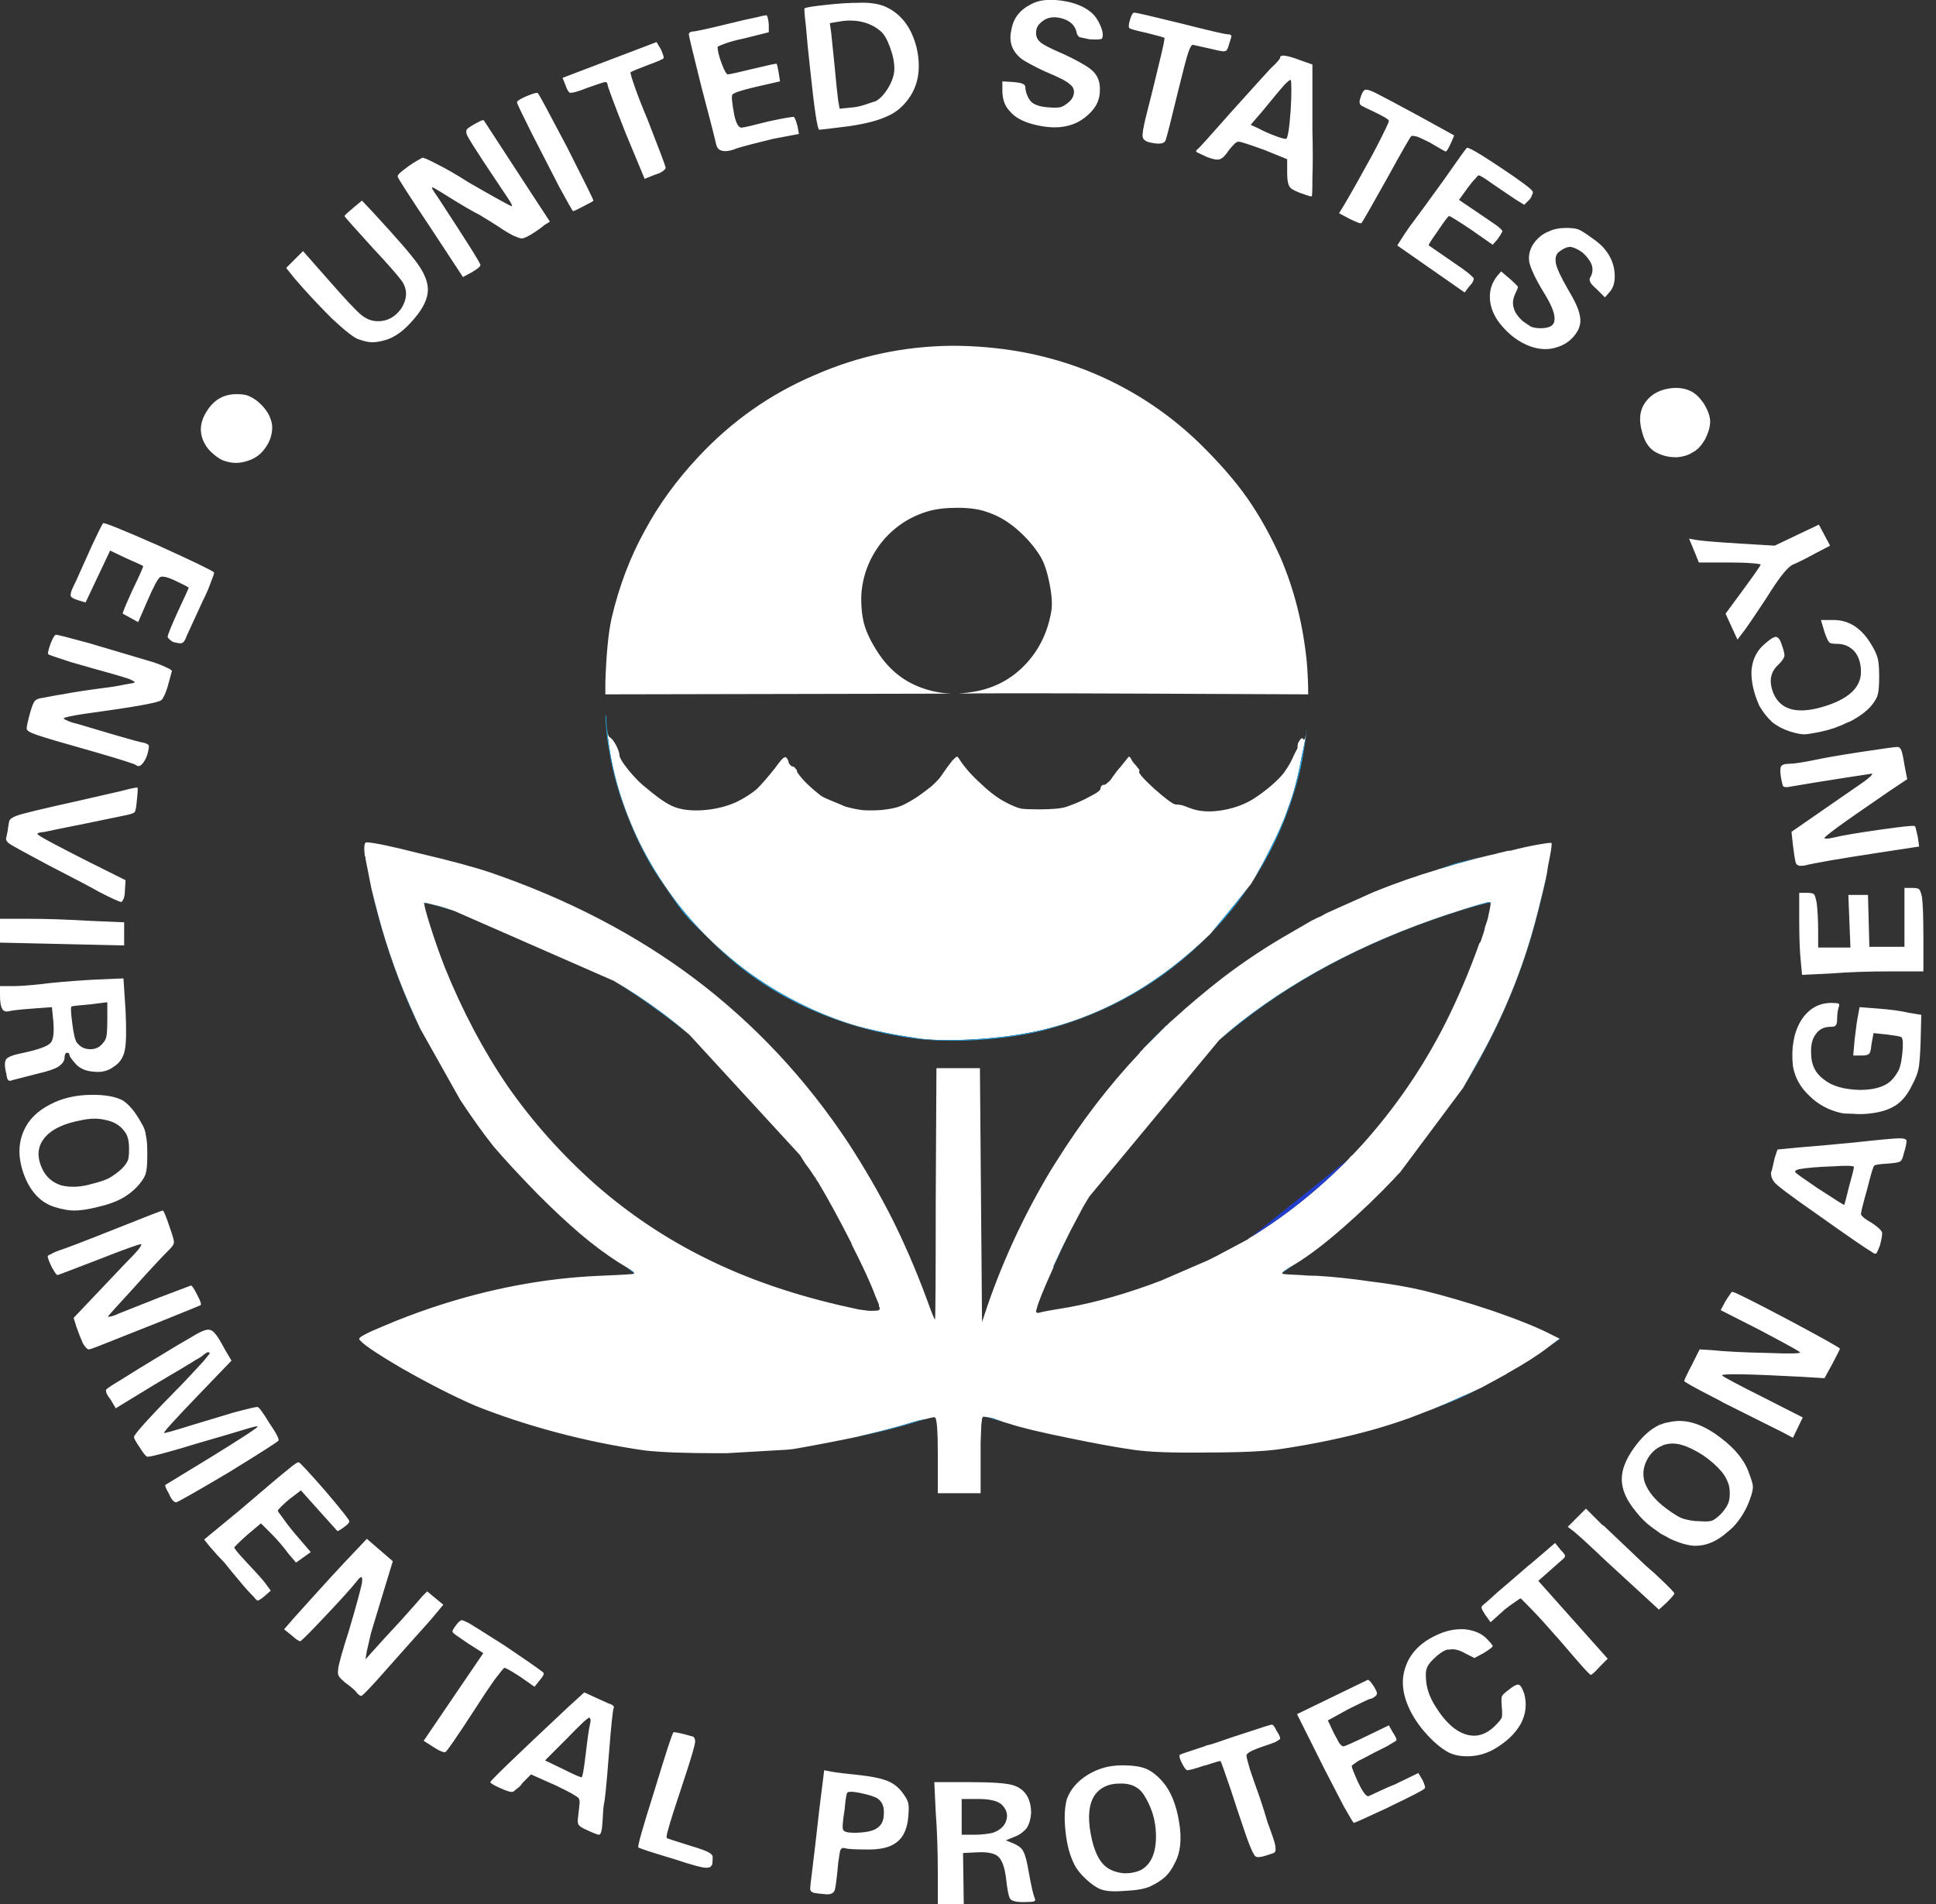 <?xml version="1.0" encoding="utf-8"?>
<!-- Generator: Adobe Illustrator 15.0.2, SVG Export Plug-In . SVG Version: 6.00 Build 0)  -->
<!DOCTYPE svg PUBLIC "-//W3C//DTD SVG 1.0//EN" "http://www.w3.org/TR/2001/REC-SVG-20010904/DTD/svg10.dtd">
<svg version="1.0" id="Layer_1" xmlns="http://www.w3.org/2000/svg" xmlns:xlink="http://www.w3.org/1999/xlink" x="0px" y="0px"
	 width="138px" height="135.75px" viewBox="0 0 138 135.75" enable-background="new 0 0 138 135.75" xml:space="preserve">
<rect x="0" y="0" width="138" height="135.75" fill="#333333" stroke="none"/>
<path fill-rule="evenodd" clip-rule="evenodd" fill="#FFFFFF" d="M121.55,31.3c-0.267,0.467-0.566,0.784-0.899,0.95
	c-0.301,0.2-0.684,0.317-1.15,0.35c-0.467,0-0.884-0.083-1.25-0.25c-0.6-0.233-1-0.75-1.2-1.55c-0.233-0.8-0.184-1.466,0.15-2
	c0.333-0.533,0.833-0.883,1.5-1.05c0.7-0.167,1.316-0.117,1.85,0.15c0.334,0.167,0.65,0.483,0.95,0.95
	c0.267,0.467,0.4,0.867,0.4,1.2C121.9,30.417,121.783,30.833,121.55,31.3z M130.45,38.9l-1.05,0.55
	c-0.733,0.4-1.267,0.667-1.601,0.8c-0.166,0.067-0.399,0.283-0.7,0.65c-0.3,0.367-0.699,0.95-1.199,1.75
	c-0.967,1.467-1.551,2.317-1.75,2.55l-0.301,0.4L123,43.75l1.25-1.7c0.833-1.133,1.25-1.733,1.25-1.8c0-0.033-0.217-0.067-0.65-0.1
	c-0.399-0.033-0.916-0.05-1.55-0.05h-2.2l-0.699-1.7l0.55,0.1c0.434,0.067,1.45,0.15,3.05,0.25l2.5,0.15l3.15-1.5L130.45,38.9z
	 M125.8,45.9c0.367-0.333,0.634-0.5,0.8-0.5c0.167,0.033,0.301,0.217,0.4,0.55c0.134,0.367,0.2,0.633,0.2,0.8
	c-0.033,0.167-0.167,0.367-0.4,0.6c-0.3,0.267-0.483,0.566-0.55,0.9s-0.017,0.717,0.15,1.15c0.5,1.2,1.666,1.533,3.5,1
	c1.833-0.533,2.75-1.367,2.75-2.5c0-0.6-0.15-1.083-0.45-1.45c-0.334-0.367-0.75-0.55-1.25-0.55c-0.3,0-0.483-0.033-0.55-0.1
	c-0.101-0.1-0.217-0.35-0.351-0.75l-0.25-0.85h0.9c1.133,0,2.05,0.617,2.75,1.85c0.2,0.333,0.333,0.633,0.399,0.9
	c0.067,0.233,0.101,0.667,0.101,1.3s-0.033,1.05-0.101,1.25c-0.033,0.2-0.183,0.467-0.449,0.8c-0.301,0.367-0.784,0.733-1.45,1.1
	c-0.066,0.033-0.15,0.067-0.25,0.1c-0.601,0.3-1.217,0.517-1.851,0.65c-0.633,0.133-1.05,0.2-1.25,0.2c-0.233,0-0.566-0.067-1-0.2
	c-0.5-0.167-0.916-0.383-1.25-0.65c-0.033,0-0.05-0.017-0.05-0.05c-0.333-0.3-0.633-0.684-0.899-1.15
	c-0.4-0.9-0.584-1.733-0.551-2.5C124.917,47,125.233,46.367,125.8,45.9z M103.4,10.25c-0.167,0.367-0.284,0.55-0.351,0.55
	c-0.033,0-0.416-0.216-1.149-0.65c-0.334-0.167-0.617-0.3-0.851-0.4c-0.267-0.067-0.416-0.083-0.45-0.05
	c-0.1,0.1-0.699,1.15-1.8,3.15c-1.1,1.967-1.684,2.983-1.75,3.05c-0.033,0.033-0.133,0.017-0.3-0.05
	c-0.167-0.067-0.35-0.15-0.55-0.25l-0.75-0.4l0.399-0.65c0.567-0.966,1.25-2.183,2.051-3.65c0.767-1.467,1.133-2.233,1.1-2.3
	c-0.033-0.1-0.4-0.317-1.1-0.65C97.4,7.717,97.1,7.567,97,7.5c-0.1-0.1-0.116-0.25-0.05-0.45c0.1-0.367,0.217-0.583,0.35-0.65
	c0.167-0.033,0.467,0.067,0.9,0.3c0.399,0.2,1.399,0.733,3,1.6c1.566,0.867,2.383,1.317,2.45,1.35
	C103.65,9.683,103.566,9.883,103.4,10.25z M106.9,11.9c1.5,1,2.283,1.583,2.35,1.75c0.033,0.067,0.017,0.15-0.05,0.25
	c-0.033,0.133-0.101,0.25-0.2,0.35l-0.35,0.35L108,14.2c-0.4-0.267-0.917-0.617-1.55-1.05c-0.601-0.433-0.95-0.65-1.05-0.65
	c-0.034,0-0.117,0.083-0.25,0.25c-0.167,0.167-0.334,0.367-0.5,0.6l-0.65,0.9l1.55,1.05c0.4,0.267,0.767,0.517,1.101,0.75
	c0.3,0.233,0.449,0.383,0.449,0.45c-0.033,0.033-0.083,0.117-0.149,0.25c-0.066,0.1-0.134,0.2-0.2,0.3l-0.35,0.4l-1.5-1.05
	c-1-0.667-1.534-1-1.601-1s-0.333,0.35-0.8,1.05c-0.5,0.7-0.717,1.05-0.65,1.05l2.101,1.45c0.3,0.2,0.55,0.383,0.75,0.55
	c0.233,0.2,0.35,0.317,0.35,0.35c0,0.167-0.116,0.367-0.35,0.6l-0.3,0.4L99.6,17.5l0.25-0.4c0.167-0.267,0.367-0.567,0.601-0.9
	c0.6-0.8,1.416-1.917,2.45-3.35c1-1.434,1.55-2.2,1.649-2.3C104.616,10.45,105.4,10.9,106.9,11.9z M110.4,16.5
	c0.333-0.167,0.75-0.25,1.25-0.25c0.366,0,0.649,0.033,0.85,0.1c0.233,0.1,0.55,0.3,0.95,0.6c0.3,0.2,0.566,0.417,0.8,0.65
	c0.233,0.267,0.4,0.5,0.5,0.7c0.233,0.434,0.35,0.9,0.35,1.4c0,0.466-0.116,0.833-0.35,1.1l-0.35,0.4l-0.601-0.6
	c-0.267-0.233-0.416-0.4-0.45-0.5c-0.066-0.133-0.05-0.267,0.051-0.4c0.133-0.267,0.149-0.55,0.05-0.85
	c-0.134-0.3-0.351-0.583-0.65-0.85c-0.333-0.233-0.616-0.367-0.85-0.4c-0.233,0-0.483,0.1-0.75,0.3
	c-0.267,0.167-0.367,0.45-0.3,0.85c0.066,0.367,0.35,0.983,0.85,1.85c0.5,0.833,0.783,1.45,0.85,1.85
	c0.101,0.4,0.051,0.783-0.149,1.15c-0.334,0.566-0.816,0.95-1.45,1.15c-0.6,0.2-1.233,0.183-1.9-0.05
	c-0.833-0.3-1.566-0.85-2.199-1.65c-0.434-0.566-0.667-1.15-0.7-1.75c-0.033-0.6,0.133-1.133,0.5-1.6l0.3-0.35l0.65,0.55
	c0.3,0.267,0.483,0.45,0.55,0.55c0,0.066-0.066,0.233-0.2,0.5c-0.167,0.367-0.2,0.7-0.1,1c0.066,0.3,0.283,0.617,0.649,0.95
	c0.233,0.167,0.434,0.3,0.601,0.4c0.199,0.067,0.416,0.1,0.649,0.1c0.634,0,0.967-0.183,1-0.55c0.066-0.4-0.166-1.033-0.7-1.9
	c-0.633-1.034-1-1.8-1.1-2.3c-0.066-0.5,0.066-0.967,0.4-1.4C109.7,16.883,110.033,16.633,110.4,16.5z M92.7,4.3l0.85,0.3v4.7
	c0.033,1.3,0.033,2.417,0,3.35c0,0.9-0.017,1.35-0.05,1.35c-0.1,0-0.233-0.033-0.4-0.1c-0.633-0.2-1.017-0.383-1.149-0.55
	c-0.134-0.167-0.2-0.5-0.2-1v-1l-1.6-0.65c-1.101-0.4-1.717-0.6-1.851-0.6c-0.1,0-0.2,0.05-0.3,0.15
	c-0.134,0.133-0.267,0.283-0.4,0.45c-0.233,0.367-0.449,0.583-0.649,0.65c-0.167,0.066-0.467,0.017-0.9-0.15
	c-0.434-0.2-0.684-0.317-0.75-0.35c-0.066-0.067-0.05-0.133,0.05-0.2c0.101-0.066,0.884-0.933,2.351-2.6
	c1.5-1.667,2.45-2.716,2.85-3.15c0.467-0.433,0.7-0.7,0.7-0.8C91.25,3.867,91.733,3.933,92.7,4.3z M91.55,6.05
	c-0.267,0.3-0.767,0.9-1.5,1.8L89.15,8.9l0.55,0.25c0.3,0.167,0.666,0.333,1.1,0.5c0.434,0.167,0.717,0.25,0.851,0.25
	C91.783,9.933,91.9,9.25,92,7.85c0.033-0.533,0.05-1.017,0.05-1.45c0-0.433-0.017-0.667-0.05-0.7
	C91.967,5.667,91.816,5.783,91.55,6.05z M87.55,3.35c-0.066,0.2-0.149,0.3-0.25,0.3C87.233,3.683,86.934,3.633,86.4,3.5L85.05,3.2
	c-0.1-0.034-0.217,0.15-0.35,0.55c-0.134,0.4-0.367,1.283-0.7,2.65c-0.533,2.2-0.833,3.383-0.9,3.55
	c-0.066,0.3-0.449,0.367-1.149,0.2c-0.3-0.066-0.467-0.2-0.5-0.4c-0.033-0.167,0.033-0.6,0.2-1.3c0.399-1.567,0.733-2.917,1-4.05
	c0.267-1.1,0.383-1.667,0.35-1.7c-0.033-0.034-0.45-0.15-1.25-0.35C80.983,2.183,80.566,2.067,80.5,2s-0.05-0.267,0.05-0.6
	c0.101-0.333,0.2-0.5,0.3-0.5c0.134,0,1.217,0.25,3.25,0.75c2.101,0.533,3.25,0.8,3.45,0.8s0.267,0.083,0.2,0.25
	C87.684,2.9,87.616,3.117,87.55,3.35z M85.45,31.55c1.434,1.4,2.583,2.717,3.45,3.95c0.866,1.233,1.666,2.667,2.399,4.3
	c0.967,2.267,1.584,4.733,1.851,7.4c0.066,0.8,0.1,1.566,0.1,2.3L81.8,49.45c-7.833-0.034-12.333-0.034-13.5,0
	c0.467-0.034,0.95-0.1,1.45-0.2c1.366-0.3,2.517-0.967,3.45-2s1.517-2.283,1.75-3.75c0.066-0.5,0.017-1.15-0.15-1.95
	c-0.166-0.833-0.383-1.466-0.649-1.9c-0.434-0.7-1-1.35-1.7-1.95c-0.667-0.567-1.367-0.967-2.101-1.2c-0.533-0.2-1.233-0.3-2.1-0.3
	c-0.833,0-1.533,0.083-2.1,0.25c-1.333,0.4-2.433,1.133-3.3,2.2c-0.867,1.1-1.35,2.333-1.45,3.7c-0.033,0.8,0.033,1.517,0.2,2.15
	c0.167,0.6,0.5,1.283,1,2.05c0.767,1.167,1.767,1.983,3,2.45c0.7,0.267,1.433,0.417,2.2,0.45L43.15,49.5c0-0.267,0-0.55,0-0.85
	c0.067-2.033,0.217-3.566,0.45-4.6c0.533-2.267,1.316-4.333,2.35-6.2c1-1.867,2.283-3.633,3.85-5.3
	c2.367-2.533,5.117-4.466,8.25-5.8c3.1-1.367,6.367-2.067,9.8-2.1c1.6,0,3.183,0.133,4.75,0.4c2.467,0.434,4.784,1.2,6.95,2.3
	C81.717,28.45,83.684,29.85,85.45,31.55z M83.475,72.8l0.125-0.1c1.134-1.033,2.301-2.017,3.5-2.95c1.567-1.2,3.2-2.283,4.9-3.25
	l1.55-0.9c0.033,0,0.066-0.017,0.101-0.05c0.033,0,0.066-0.017,0.1-0.05c0.033,0,0.066-0.017,0.1-0.05
	c0.101-0.034,0.217-0.083,0.351-0.15c0.066-0.033,0.149-0.083,0.25-0.15c0.033,0,0.066-0.017,0.1-0.05l3.351-1.5
	c1.466-0.6,2.983-1.133,4.55-1.6c0.05-0.017,0.1-0.033,0.149-0.05c0.847-0.263,1.722-0.513,2.625-0.75
	c0.204-0.051,0.412-0.102,0.625-0.15l0.851-0.2c0.066-0.033,0.133-0.05,0.2-0.05l0.399-0.1c0.101-0.034,0.184-0.05,0.25-0.05
	c0.033,0,0.066,0,0.101,0c0.767-0.2,1.449-0.35,2.05-0.45c0.566-0.1,0.866-0.133,0.899-0.1v0.1c0,0.2-0.083,0.7-0.25,1.5l-0.1,0.65
	c-0.033,0.1-0.05,0.183-0.05,0.25c-0.367,1.6-0.7,2.917-1,3.95c-0.934,3.233-2.267,6.367-4,9.4c-0.304,0.548-0.612,1.09-0.925,1.625
	l-4.476,6c-0.068,0.062-0.135,0.13-0.2,0.2C99.534,83.854,99.468,83.928,99.4,84c-1.167,1.233-2.4,2.417-3.7,3.55
	c-1.3,1.134-2.417,1.983-3.351,2.55l-0.125,0.075c-0.55,0.321-0.824,0.514-0.824,0.575v0.05c0.033,0.033,0.483,0.066,1.35,0.101
	c0.3,0.033,0.667,0.05,1.1,0.05c1.167,0.066,2.434,0.2,3.801,0.399c1.399,0.167,2.666,0.384,3.8,0.65
	c1.5,0.366,3.149,0.85,4.95,1.45c1.833,0.633,3.233,1.2,4.199,1.7l0.601,0.3h-0.05l-0.801,0.6c-0.733,0.566-1.699,1.184-2.899,1.851
	c-0.038,0.021-0.071,0.047-0.101,0.074c-0.036,0.021-0.069,0.038-0.1,0.051l-1.65,0.899c-0.55,0.265-1.083,0.506-1.6,0.726
	c-0.601,0.275-1.2,0.533-1.8,0.774l-1.75,0.675c-0.839,0.299-1.672,0.565-2.5,0.801c-2,0.566-4.217,1.033-6.65,1.399
	c-1.1,0.167-2.866,0.25-5.3,0.25c-2.4,0.033-4.15-0.033-5.25-0.2c-1.167-0.166-2.717-0.449-4.65-0.85c-1.966-0.4-3.35-0.733-4.149-1
	c-0.063-0.02-0.121-0.036-0.175-0.05l-0.25-0.075c-0.272-0.095-0.53-0.186-0.775-0.275c-0.309-0.062-0.5-0.095-0.575-0.1H70.1h-0.05
	v0.05c0,0.033-0.017,0.05-0.05,0.05c0,0.101-0.017,0.25-0.05,0.45l-0.05,1.3c0,0.067,0,0.134,0,0.2v3.4h-3.05v-2.65
	c0-1.767-0.067-2.684-0.2-2.75c-0.033-0.033-0.233,0-0.6,0.101c-0.367,0.066-0.767,0.166-1.2,0.3c-0.967,0.3-2.25,0.633-3.85,1
	c-1.486,0.31-2.87,0.576-4.15,0.8c-0.103,0.017-0.203,0.033-0.3,0.05c-0.146,0.021-0.304,0.038-0.475,0.05l-4.3,0.25
	c-0.033,0-0.066,0-0.1,0c-0.108-0.001-0.216-0.001-0.325,0c-0.03,0-0.063,0-0.1,0c-2.4,0-4.167-0.066-5.3-0.199
	c-2.1-0.301-4.217-0.733-6.35-1.301c-2.1-0.566-4.017-1.199-5.75-1.899c-1.533-0.667-3.267-1.55-5.2-2.65
	c-1.933-1.133-2.95-1.833-3.05-2.1c0-0.134,0.566-0.434,1.7-0.9c1.167-0.5,2.35-0.95,3.55-1.35c4-1.334,7.967-2.084,11.9-2.25
	c1.6-0.066,2.417-0.117,2.45-0.15v-0.05c0-0.055-0.242-0.229-0.725-0.525c-0.116-0.075-0.241-0.15-0.375-0.225
	c-0.934-0.6-1.85-1.283-2.75-2.05s-1.9-1.7-3-2.8c-1.3-1.334-2.35-2.467-3.15-3.4c-0.767-0.967-1.567-2.083-2.4-3.35l-2.85-5.075
	c-0.278-0.596-0.545-1.188-0.8-1.775c-1-2.3-1.816-4.733-2.45-7.3c-0.083-0.317-0.159-0.617-0.225-0.9L26.05,61.2
	c0-0.034,0-0.067,0-0.1L26,61c-0.067-0.6-0.033-0.917,0.1-0.95c0.467,0,1.75,0.267,3.85,0.8c2.133,0.5,3.8,0.95,5,1.35
	c5.533,1.9,10.4,4.433,14.6,7.6c4.233,3.2,7.867,7.084,10.9,11.65c1.167,1.8,2.2,3.583,3.1,5.35c0.9,1.8,1.717,3.684,2.45,5.65
	c0.433,1.2,0.65,1.733,0.65,1.6c0.033-0.2,0.05-3,0.05-8.399l0.05-9.5h3.1L70,94.25l0.4-1.2c1.166-3.366,2.683-6.6,4.55-9.7
	l0.35-0.55c1.767-2.833,3.75-5.416,5.95-7.75l0.05-0.1c0.066-0.033,0.134-0.101,0.2-0.2l1.65-1.65
	c0.012-0.012,0.028-0.021,0.05-0.024C83.281,72.979,83.372,72.888,83.475,72.8z M58.05,83.875l-0.025-0.025L58,83.8
	c-0.048-0.072-0.098-0.147-0.15-0.225c-0.047-0.071-0.098-0.146-0.15-0.226c-0.047-0.069-0.097-0.136-0.15-0.199
	c-0.046-0.068-0.096-0.136-0.15-0.2c-0.045-0.067-0.087-0.134-0.125-0.2c-0.045-0.065-0.087-0.132-0.125-0.2
	c-0.045-0.064-0.086-0.131-0.125-0.2l-7.875-8.574c-0.683-0.586-1.383-1.145-2.1-1.676c-1.05-0.774-2.15-1.5-3.3-2.175L32.4,64.95
	c-0.566-0.2-1.066-0.35-1.5-0.45c-0.4-0.1-0.617-0.15-0.65-0.15c-0.033,0.033-0.033,0.066,0,0.1c0,0.167,0.133,0.667,0.4,1.5
	c0.3,0.966,0.65,1.966,1.05,3c1.267,3.133,2.767,5.967,4.5,8.5c1.767,2.533,3.85,4.866,6.25,7c2.4,2.1,5.017,3.85,7.85,5.25
	c2.8,1.399,5.983,2.517,9.55,3.35c0.433,0.101,0.883,0.2,1.35,0.3c0.433,0.067,0.733,0.101,0.9,0.101c0.3,0,0.483-0.017,0.55-0.05
	l0.05-0.051c0-0.033,0-0.066,0-0.1V93.2c-0.034-0.033-0.05-0.066-0.05-0.101c0-0.033,0-0.066,0-0.1l-0.25-0.6
	c-0.333-0.9-0.9-2.134-1.7-3.7v-0.05c-0.9-1.767-1.7-3.233-2.4-4.4c-0.033-0.033-0.066-0.083-0.1-0.15
	c-0.026-0.025-0.042-0.05-0.05-0.074V84L58.05,83.875z M76.275,87.8c-0.356,0.697-0.748,1.514-1.176,2.45v0.05
	c0,0.033-0.017,0.084-0.05,0.15C74.384,91.917,74,92.866,73.9,93.3c-0.034,0.101-0.051,0.167-0.051,0.2s0.034,0.066,0.101,0.1
	c0.066,0,0.149-0.017,0.25-0.05c0.267-0.066,0.916-0.184,1.95-0.35c2.033-0.367,4.233-1,6.6-1.9l3.35-1.45
	c0.2-0.1,0.4-0.199,0.601-0.3l2.25-1.2c0.066-0.066,0.133-0.116,0.2-0.149c2.5-1.533,4.833-3.4,7-5.601
	c0.066-0.1,0.149-0.183,0.25-0.25L97.1,81.6c2.367-2.633,4.351-5.533,5.95-8.699c0.9-1.801,1.7-3.684,2.4-5.65
	c0.033-0.033,0.066-0.083,0.1-0.15l0.15-0.45c0.039-0.116,0.072-0.225,0.1-0.325c0.02-0.081,0.036-0.156,0.05-0.225l0.051-0.15
	c0.1-0.267,0.166-0.5,0.199-0.7c0.101-0.433,0.15-0.717,0.15-0.85v-0.05l-0.05-0.05c-0.134,0-0.783,0.184-1.95,0.55
	c-6.167,1.933-11.434,4.6-15.8,8c-0.527,0.415-1.044,0.849-1.55,1.301L77.65,85.3c-0.053,0.087-0.103,0.17-0.15,0.25
	c-0.103,0.166-0.202,0.332-0.3,0.5L76.275,87.8z M89.35,62.725c-0.062,0.11-0.129,0.218-0.199,0.325
	c-0.032,0.042-0.073,0.092-0.125,0.15c-0.237,0.313-0.68,0.863-1.325,1.65c-0.767,0.933-1.233,1.5-1.4,1.7
	c-0.033,0.033-0.066,0.066-0.1,0.1c-3.441,3.344-7.241,5.561-11.4,6.65c-1.399,0.367-2.983,0.617-4.75,0.75
	c-1.8,0.134-3.283,0.134-4.45,0c-1.633-0.233-3.133-0.533-4.5-0.899c-1.367-0.4-2.717-0.934-4.05-1.601
	c-1.133-0.566-2.133-1.149-3-1.75c-0.9-0.6-1.85-1.35-2.85-2.25c-2.3-2.1-4.167-4.583-5.6-7.45c-1.3-2.664-2.075-5.356-2.325-8.075
	c0.034,0.295,0.093,0.47,0.175,0.525c0.133,0.067,0.283,0.25,0.45,0.55c0.167,0.333,0.25,0.566,0.25,0.7c0,0.2,0.217,0.567,0.65,1.1
	c0.467,0.567,0.9,1,1.3,1.3c0.633,0.533,1.133,0.9,1.5,1.1c0.333,0.2,0.7,0.333,1.1,0.4c0.6,0.1,1.25,0.1,1.95,0
	c0.7-0.1,1.333-0.284,1.9-0.55c0.534-0.267,1-0.566,1.4-0.9c0.367-0.367,0.8-0.867,1.3-1.5c0.333-0.467,0.55-0.717,0.65-0.75
	c0.1-0.067,0.2,0.017,0.3,0.25c0,0.1,0.033,0.183,0.1,0.25c0.067,0.1,0.15,0.15,0.25,0.15c0.067,0.033,0.117,0.083,0.15,0.15
	c0.066,0.034,0.1,0.083,0.1,0.15c0,0.1,0.184,0.35,0.55,0.75c0.4,0.4,0.8,0.75,1.2,1.05c0.167,0.1,0.417,0.217,0.75,0.35
	c0.333,0.133,0.65,0.267,0.95,0.4c0.5,0.133,0.9,0.217,1.2,0.25c0.333,0.033,0.783,0.033,1.35,0c0.6-0.067,1.034-0.15,1.3-0.25
	c0.3-0.1,0.733-0.333,1.3-0.7c0.333-0.233,0.667-0.483,1-0.75c0.333-0.3,0.567-0.55,0.7-0.75c0.267-0.4,0.533-0.767,0.8-1.1
	c0.167-0.167,0.267-0.25,0.3-0.25c0.033-0.034,0.1,0.033,0.2,0.2c0.367,0.567,0.883,1.15,1.55,1.75c0.633,0.6,1.217,1.033,1.75,1.3
	c0.434,0.233,0.8,0.383,1.1,0.45c0.267,0.033,0.7,0.05,1.3,0.05c0.4,0,0.801-0.017,1.2-0.05c0.367-0.033,0.667-0.1,0.9-0.2
	c0.566-0.2,1.083-0.434,1.55-0.7c0.467-0.233,0.7-0.417,0.7-0.55c0-0.067,0.017-0.117,0.05-0.15c0.033-0.066,0.1-0.1,0.2-0.1
	c0.066,0,0.149-0.05,0.25-0.15c0.133-0.1,0.25-0.233,0.35-0.4c0.233-0.333,0.417-0.566,0.55-0.7l0.4-0.5
	c0.1-0.133,0.167-0.217,0.2-0.25c0.066,0,0.116,0.033,0.149,0.1c0.067,0.167,0.2,0.35,0.4,0.55c0.066,0.1,0.134,0.183,0.2,0.25
	c0.033,0.066,0.033,0.117,0,0.15c-0.066,0.1,0.3,0.517,1.1,1.25c0.834,0.733,1.334,1.1,1.5,1.1c0.101,0,0.25,0.017,0.45,0.05
	c0.2,0.067,0.384,0.133,0.55,0.2c0.667,0.267,1.467,0.316,2.4,0.15s1.75-0.5,2.45-1c0.433-0.3,0.833-0.617,1.199-0.95
	c0.4-0.367,0.667-0.667,0.801-0.9c0.233-0.333,0.433-0.7,0.6-1.1c0.2-0.367,0.283-0.55,0.25-0.55s-0.033-0.033,0-0.1
	c0-0.1,0.033-0.2,0.1-0.3c0.134-0.233,0.233-0.283,0.301-0.15c0.066,0.1,0.133-0.034,0.199-0.4c-0.066,0.467-0.166,0.983-0.3,1.55
	c-0.267,1.5-0.6,2.767-1,3.8c-0.267,0.8-0.684,1.75-1.25,2.85c-0.399,0.8-0.684,1.333-0.85,1.6
	C89.593,62.315,89.476,62.523,89.35,62.725z M120.6,97.3l0.551-1.1l0.85,0.05c0.967,0.1,2.283,0.167,3.95,0.2
	c1.666,0.066,2.45,0.05,2.35-0.05c-0.1-0.101-1.066-0.634-2.899-1.601l-2.75-1.399l0.35-0.65c0.1-0.167,0.2-0.316,0.3-0.45
	c0.066-0.133,0.134-0.2,0.2-0.2c0.134,0,1.434,0.65,3.9,1.95c2.5,1.334,3.75,2.033,3.75,2.101c0,0.033-0.184,0.399-0.551,1.1
	l-0.55,1l-1.649-0.1c-3.767-0.2-5.65-0.233-5.65-0.101c0,0.033,0.283,0.2,0.85,0.5c0.567,0.3,1.25,0.65,2.051,1.05l2.85,1.45
	l-0.7,1.45l-0.75-0.4c-1.533-0.767-2.934-1.466-4.2-2.1c-0.233-0.134-0.449-0.25-0.649-0.35c-1.434-0.733-2.15-1.134-2.15-1.2
	S120.233,98,120.6,97.3z M135.25,53.25c0.134,0,0.233,0.1,0.3,0.3c0.066,0.2,0.15,0.617,0.25,1.25l0.15,0.75l-1.2,0.8
	c-1.9,1.3-3.167,2.183-3.8,2.65c-0.634,0.467-0.934,0.717-0.9,0.75c0.033,0.067,0.267,0.05,0.7-0.05
	c0.533-0.133,1.616-0.317,3.25-0.55s2.467-0.316,2.5-0.25c0.033,0.033,0.1,0.283,0.2,0.75l0.1,0.7l-2.95,0.45
	c-2.833,0.434-4.566,0.733-5.199,0.9c-0.233,0.033-0.384,0.033-0.45,0c-0.101-0.034-0.167-0.1-0.2-0.2
	c-0.066-0.267-0.134-0.683-0.2-1.25l-0.1-0.95l1.95-1.35c1.733-1.2,2.816-1.95,3.25-2.25c0.399-0.3,0.583-0.483,0.55-0.55
	c-0.033,0-0.684,0.1-1.95,0.3c-1.3,0.2-2.634,0.417-4,0.65c-0.2,0.033-0.333,0.017-0.4-0.05c-0.033-0.066-0.083-0.267-0.149-0.6
	c-0.066-0.4-0.066-0.667,0-0.8s0.267-0.2,0.6-0.2c0.3,0,0.867-0.083,1.7-0.25c0.767-0.167,1.917-0.367,3.45-0.6
	S135.083,53.25,135.25,53.25z M129.3,63.75c0.066,0.067,0.134,0.283,0.2,0.65c0.066,0.567,0.1,1.233,0.1,2v1.15h2.301l-0.15-3.75
	h1.4l0.1,3.7h2.5v-4.2h0.55c0.267,0,0.434,0.034,0.5,0.1c0.066,0.067,0.134,0.25,0.2,0.55c0.066,0.466,0.1,1.45,0.1,2.95v2.35h-2.3
	c-1.633,0-3.066,0.05-4.3,0.15l-2.05,0.1l-0.101-1.1c-0.066-0.634-0.1-1.601-0.1-2.9v-1.85h0.55
	C129.066,63.65,129.233,63.683,129.3,63.75z M130.85,73.1c-0.033,0.067-0.149,0.101-0.35,0.101c-0.467,0-0.816,0.166-1.05,0.5
	c-0.267,0.333-0.384,0.8-0.351,1.399c0,0.801,0.301,1.417,0.9,1.851c0.566,0.467,1.417,0.717,2.55,0.75c0.7,0,1.267-0.101,1.7-0.3
	c0.4-0.167,0.733-0.483,1-0.95c0.167-0.233,0.283-0.684,0.35-1.351c0.067-0.633,0.051-1.017-0.05-1.149
	c-0.033-0.033-0.149-0.066-0.35-0.101c-0.233-0.033-0.467-0.066-0.7-0.1l-0.95-0.1l-0.149,0.8c-0.034,0.366-0.084,0.583-0.15,0.649
	c-0.066,0.101-0.25,0.15-0.55,0.15H132.1l0.101-1.15c0.1-0.866,0.184-1.449,0.25-1.75l0.1-0.55l1.3,0.101
	c0.9,0.066,1.634,0.166,2.2,0.3l0.9,0.149l-0.05,2c-0.034,0.934-0.084,1.551-0.15,1.851c-0.066,0.333-0.217,0.717-0.45,1.149
	c-0.333,0.7-0.75,1.2-1.25,1.5c-0.5,0.301-1.149,0.483-1.95,0.551c-0.333,0.033-0.683,0.033-1.05,0c-0.366,0-0.633-0.017-0.8-0.051
	c-0.9-0.199-1.667-0.616-2.3-1.25c-0.634-0.6-1.017-1.3-1.15-2.1c-0.133-1.267,0.05-2.333,0.55-3.2c0.534-0.866,1.267-1.3,2.2-1.3
	c0.267,0,0.434,0.017,0.5,0.05s0.066,0.134,0,0.3c-0.066,0.233-0.1,0.517-0.1,0.851C130.95,72.9,130.917,73.033,130.85,73.1z
	 M134.6,82.95c-0.6,0.033-0.933,0.083-1,0.149c-0.066,0.034-0.233,0.584-0.5,1.65c-0.3,1.066-0.449,1.667-0.449,1.8
	c0,0.066,0.083,0.167,0.25,0.3c0.133,0.101,0.316,0.217,0.55,0.351c0.399,0.267,0.633,0.483,0.7,0.649
	c0.033,0.134-0.017,0.45-0.15,0.95c-0.134,0.334-0.217,0.517-0.25,0.55c-0.066,0.067-0.2,0.017-0.4-0.149
	c-0.267-0.134-1.55-1.017-3.85-2.65c-1.866-1.3-2.884-2.066-3.05-2.3c-0.167-0.233-0.233-0.467-0.2-0.7
	c0.033-0.033,0.116-0.366,0.25-1l0.2-0.6l1.55-0.15c0.9-0.066,2.2-0.184,3.9-0.35c1.833-0.2,2.916-0.3,3.25-0.3
	c0.333,0,0.5,0.066,0.5,0.199c0,0.167-0.067,0.467-0.2,0.9c-0.066,0.3-0.15,0.483-0.25,0.55
	C135.35,82.866,135.066,82.917,134.6,82.95z M132.15,83.2c0-0.101-0.5-0.117-1.5-0.05c-1.034,0.033-1.834,0.1-2.4,0.199
	c-0.267,0.067-0.35,0.15-0.25,0.25c0.1,0.101,0.616,0.467,1.55,1.101c1.233,0.8,1.867,1.2,1.9,1.2
	c0.033-0.034,0.149-0.467,0.35-1.301C132.033,83.767,132.15,83.3,132.15,83.2z M78.55,2.75c-0.066,0.067-0.366,0.083-0.899,0.05
	c-0.334-0.066-0.567-0.117-0.7-0.15c-0.101-0.066-0.167-0.167-0.2-0.3c-0.1-0.533-0.467-0.883-1.1-1.05
	C75.017,1.133,74.5,1.267,74.1,1.7c-0.166,0.167-0.25,0.383-0.25,0.65S73.95,2.833,74.15,3c0.166,0.167,0.716,0.45,1.649,0.85
	C76.167,4.017,76.533,4.2,76.9,4.4c0.366,0.2,0.633,0.367,0.8,0.5c0.5,0.367,0.733,0.883,0.7,1.55c0,0.633-0.25,1.183-0.75,1.65
	c-0.967,0.967-2.317,1.217-4.051,0.75c-0.733-0.2-1.267-0.5-1.6-0.9c-0.366-0.367-0.55-0.867-0.55-1.5V5.8l0.8,0.05
	c0.366,0.033,0.6,0.083,0.7,0.15c0.1,0.033,0.149,0.15,0.149,0.35c0.067,0.4,0.217,0.717,0.45,0.95c0.267,0.2,0.65,0.317,1.15,0.35
	c0.366,0.033,0.649,0.033,0.85,0c0.167-0.033,0.351-0.133,0.55-0.3c0.267-0.2,0.417-0.434,0.45-0.7S76.483,6.167,76.25,6
	c-0.2-0.2-0.783-0.5-1.75-0.9c-0.366-0.167-0.733-0.35-1.1-0.55C73.033,4.35,72.8,4.2,72.7,4.1c-0.601-0.533-0.8-1.2-0.601-2
	c0.134-0.8,0.601-1.4,1.4-1.8c0.533-0.3,1.267-0.383,2.2-0.25c0.899,0.133,1.6,0.417,2.1,0.85c0.267,0.233,0.483,0.55,0.65,0.95
	C78.616,2.25,78.65,2.55,78.55,2.75z M63.45,3.4c-0.2-0.566-0.417-0.95-0.65-1.15c-0.333-0.3-0.733-0.517-1.2-0.65
	s-0.983-0.167-1.55-0.1l-0.9,0.15l0.1,0.7C59.317,2.983,59.4,3.8,59.5,4.8c0.1,1.1,0.183,1.9,0.25,2.4l0.1,0.55l1-0.1
	c0.267-0.033,0.55-0.1,0.85-0.2c0.3-0.1,0.55-0.184,0.75-0.25c0.333-0.2,0.633-0.534,0.9-1c0.267-0.467,0.4-0.9,0.4-1.3
	C63.75,4.433,63.65,3.933,63.45,3.4z M65.35,3.45c0.333,1.533,0.083,2.8-0.75,3.8c-0.4,0.5-0.9,0.867-1.5,1.1
	C62.5,8.617,61.633,8.833,60.5,9c-1.333,0.167-2.033,0.25-2.1,0.25c-0.133,0-0.35-1.433-0.65-4.3c-0.133-1.167-0.233-2.184-0.3-3.05
	c-0.1-0.833-0.133-1.267-0.1-1.3c0.066-0.067,0.566-0.15,1.5-0.25c0.9-0.1,1.667-0.15,2.3-0.15c0.767-0.034,1.4,0.05,1.9,0.25
	C64.217,0.95,64.983,1.95,65.35,3.45z M54.8,2.3L53,2.75c-0.5,0.1-0.933,0.217-1.3,0.35s-0.55,0.217-0.55,0.25
	c0,0.267,0.1,0.667,0.3,1.2c0.2,0.534,0.35,0.784,0.45,0.75c0.1,0,0.7-0.133,1.8-0.4c1.1-0.267,1.65-0.383,1.65-0.35
	c0.033,0,0.083,0.2,0.15,0.6l0.1,0.65l-1.75,0.4c-1,0.233-1.55,0.417-1.65,0.55c-0.067,0.133-0.017,0.633,0.15,1.5
	c0.133,0.567,0.3,0.85,0.5,0.85c0.133,0,0.783-0.15,1.95-0.45c0.467-0.1,0.883-0.183,1.25-0.25c0.367-0.066,0.55-0.083,0.55-0.05
	c0.066,0.066,0.15,0.283,0.25,0.65l0.1,0.55L55.1,9.9c-1.233,0.3-2.067,0.517-2.5,0.65c-0.5,0.2-0.867,0.267-1.1,0.2
	c-0.233-0.033-0.383-0.183-0.45-0.45C50.95,9.833,50.6,8.467,50,6.2c-0.6-2.4-0.9-3.65-0.9-3.75c0-0.067,0.033-0.117,0.1-0.15
	c0.033-0.033,0.083-0.05,0.15-0.05c0.2,0,1.117-0.2,2.75-0.6c0.667-0.167,1.25-0.3,1.75-0.4c0.533-0.133,0.8-0.183,0.8-0.15
	c0.067,0.066,0.117,0.283,0.15,0.65V2.3z M46.15,4.65c-0.7,0.267-1.1,0.434-1.2,0.5c-0.034,0.033,0.066,0.383,0.3,1.05
	c0.233,0.667,0.533,1.433,0.9,2.3c0.833,2.133,1.267,3.283,1.3,3.45c0,0.066-0.067,0.15-0.2,0.25c-0.133,0.1-0.317,0.183-0.55,0.25
	l-0.75,0.3L44.6,9.5c-0.867-2.2-1.3-3.367-1.3-3.5c0-0.1-0.066-0.15-0.2-0.15c-0.133,0.033-0.533,0.167-1.2,0.4
	c-0.333,0.133-0.617,0.233-0.85,0.3c-0.267,0.067-0.417,0.083-0.45,0.05c-0.1-0.067-0.2-0.25-0.3-0.55l-0.2-0.5L46.8,3l0.3,0.5
	c0.167,0.367,0.233,0.583,0.2,0.65C47.267,4.217,46.883,4.383,46.15,4.65z M40.85,15.05c-0.033,0-0.367-0.583-1-1.75
	c-0.667-1.3-1.333-2.6-2-3.9c-0.667-1.333-1-2.033-1-2.1c0-0.1,0.233-0.25,0.7-0.45c0.467-0.2,0.733-0.267,0.8-0.2
	c0.066,0.067,0.75,1.333,2.05,3.8c1.267,2.5,1.9,3.783,1.9,3.85c0,0.034-0.233,0.167-0.7,0.4
	C41.167,14.933,40.917,15.05,40.85,15.05z M33.3,9.65c-0.1-0.233-0.083-0.4,0.05-0.5c0.233-0.167,0.483-0.316,0.75-0.45
	c0.233-0.133,0.367-0.167,0.4-0.1c0.067,0.1,1.283,1.967,3.65,5.6l1.05,1.6l-0.4,0.25c-0.233,0.2-0.566,0.434-1,0.7
	C37.5,16.917,37.3,17,37.2,17c-0.1,0-0.3-0.067-0.6-0.2c-0.333-0.167-0.667-0.367-1-0.6c-0.3-0.2-0.783-0.5-1.45-0.9
	c-0.467-0.233-1.183-0.65-2.15-1.25c-0.733-0.466-1.133-0.7-1.2-0.7c-0.066,0,0.067,0.233,0.4,0.7c2.033,3.1,3.05,4.717,3.05,4.85
	c0,0.033-0.05,0.1-0.15,0.2c-0.133,0.1-0.283,0.2-0.45,0.3L33,19.75l-2.3-3.5c-1.534-2.3-2.317-3.517-2.35-3.65
	c-0.033-0.1,0.133-0.283,0.5-0.55c0.333-0.267,0.75-0.533,1.25-0.8c0.066-0.033,0.417,0.117,1.05,0.45
	c0.667,0.333,1.417,0.767,2.25,1.3c0.867,0.5,1.6,0.917,2.2,1.25s0.9,0.483,0.9,0.45c0-0.1-0.117-0.317-0.35-0.65l-1.7-2.55
	C33.817,10.533,33.433,9.917,33.3,9.65z M26.6,15.15c1.667,1.8,2.733,3.033,3.2,3.7c0.467,0.667,0.7,1.267,0.7,1.8
	c0,0.633-0.333,1.333-1,2.1c-0.667,0.8-1.35,1.3-2.05,1.5c-0.367,0.1-0.667,0.15-0.9,0.15c-0.267,0-0.583-0.066-0.95-0.2
	c-0.3-0.067-0.95-0.567-1.95-1.5c-0.967-0.967-1.85-1.917-2.65-2.85l-0.6-0.75l1.2-1.2l1.85,2.1c1.167,1.333,1.933,2.15,2.3,2.45
	c0.367,0.3,0.767,0.45,1.2,0.45c0.667,0,1.216-0.3,1.65-0.9c0.4-0.633,0.45-1.233,0.15-1.8c-0.067-0.133-0.317-0.45-0.75-0.95
	s-0.933-1.05-1.5-1.65c-1.3-1.434-1.95-2.167-1.95-2.2c0.034-0.066,0.25-0.267,0.65-0.6l0.6-0.5L26.6,15.15z M19.4,30.35
	c0.033,0.667-0.2,1.283-0.7,1.85c-0.3,0.333-0.7,0.566-1.2,0.7c-0.467,0.133-0.917,0.133-1.35,0c-0.3-0.066-0.6-0.233-0.9-0.5
	c-0.3-0.233-0.533-0.517-0.7-0.85c-0.367-0.733-0.3-1.483,0.2-2.25c0.5-0.8,1.2-1.2,2.1-1.2c0.367,0,0.633,0.033,0.8,0.1
	c0.2,0.066,0.434,0.2,0.7,0.4C18.983,29.133,19.333,29.717,19.4,30.35z M7.85,39.25l-1.75,3.7L5.6,42.8
	c-0.333-0.1-0.517-0.2-0.55-0.3c-0.033-0.033-0.017-0.167,0.05-0.4c0.1-0.233,0.217-0.483,0.35-0.75l1.1-2.45
	c0.434-0.933,0.7-1.467,0.8-1.6c0.066-0.066,1.35,0.45,3.85,1.55c2.5,1.133,3.85,1.783,4.05,1.95c0.033,0.034-0.033,0.25-0.2,0.65
	c-0.133,0.4-0.333,0.867-0.6,1.4c-0.6,1.3-0.983,2.133-1.15,2.5c-0.1,0.3-0.216,0.467-0.35,0.5c-0.1,0.033-0.317,0-0.65-0.1
	c-0.1-0.067-0.183-0.133-0.25-0.2c-0.066-0.066-0.1-0.117-0.1-0.15c0-0.133,0.25-0.75,0.75-1.85c0.5-1.066,0.75-1.617,0.75-1.65
	s-0.317-0.2-0.95-0.5c-0.567-0.267-0.933-0.35-1.1-0.25c-0.167,0.133-0.467,0.7-0.9,1.7l-0.65,1.5l-1.1-0.6
	c-0.033-0.033,0.2-0.6,0.7-1.7c0.533-1.1,0.783-1.667,0.75-1.7c-0.034-0.033-0.434-0.217-1.2-0.55L7.85,39.25z M3.45,46.65
	c-0.067-0.033-0.017-0.283,0.15-0.75c0.167-0.433,0.3-0.65,0.4-0.65s0.883,0.2,2.35,0.6c1.467,0.433,2.983,0.883,4.55,1.35
	c0.4,0.133,0.733,0.267,1,0.4c0.233,0.1,0.35,0.183,0.35,0.25l-0.3,1.1c-0.1,0.333-0.2,0.583-0.3,0.75
	c-0.066,0.167-0.183,0.267-0.35,0.3c-0.167,0.067-0.617,0.167-1.35,0.3c-0.733,0.133-2.067,0.333-4,0.6
	c-0.867,0.133-1.333,0.233-1.4,0.3c-0.033,0.033,0.034,0.083,0.2,0.15c0.2,0.1,0.45,0.183,0.75,0.25l2.7,0.8
	c1.133,0.333,1.816,0.517,2.05,0.55c0.233,0.066,0.35,0.133,0.35,0.2c0.033,0.067,0,0.283-0.1,0.65c-0.1,0.3-0.233,0.534-0.4,0.7
	c-0.133,0.133-0.267,0.15-0.4,0.05c-0.034-0.066-0.967-0.367-2.8-0.9c-2.367-0.667-3.783-1.083-4.25-1.25
	c-0.5-0.167-0.75-0.316-0.75-0.45c0-0.167,0.083-0.55,0.25-1.15c0.133-0.466,0.25-0.75,0.35-0.85c0.1-0.1,0.283-0.167,0.55-0.2
	c0.867-0.167,1.333-0.25,1.4-0.25c0.667-0.133,1.633-0.283,2.9-0.45c0.566-0.066,1.083-0.15,1.55-0.25
	c0.434-0.066,0.667-0.117,0.7-0.15s-0.1-0.117-0.4-0.25c-0.3-0.1-0.684-0.217-1.15-0.35c-0.966-0.267-1.966-0.55-3-0.85
	C4.017,46.867,3.483,46.683,3.45,46.65z M2.85,59.6c0.233,0.167,1.3,0.733,3.2,1.7l2.9,1.45l-0.05,0.8c0,0.2-0.033,0.383-0.1,0.55
	c-0.066,0.133-0.117,0.2-0.15,0.2c-0.133,0-0.683-0.25-1.65-0.75c-0.267-0.167-1.467-0.8-3.6-1.9c-1.5-0.8-2.383-1.283-2.65-1.45
	c-0.267-0.167-0.367-0.333-0.3-0.5c0.066-0.267,0.117-0.55,0.15-0.85c0.033-0.233,0.066-0.367,0.1-0.4c0.066-0.1,0.233-0.2,0.5-0.3
	c0.333-0.133,1.783-0.483,4.35-1.05l3.05-0.7c0.767-0.2,1.167-0.283,1.2-0.25c0.034,0.067,0.017,0.383-0.05,0.95
	c-0.033,0.433-0.083,0.7-0.15,0.8c-0.067,0.067-0.25,0.133-0.55,0.2c-0.5,0.1-1.466,0.3-2.9,0.6c-1.667,0.333-2.65,0.533-2.95,0.6
	c-0.3,0.034-0.467,0.067-0.5,0.1C2.633,59.433,2.683,59.5,2.85,59.6z M8.85,67.4L0,67.2v-1.7h2c1.3,0,2.783,0.05,4.45,0.15l2.4,0.1
	V67.4z M0,70.95V70.3h0.9c0.5,0,1.2-0.05,2.1-0.149c0.733-0.101,1.9-0.2,3.5-0.301l2.3-0.1l0.15,2.3c0.066,1.367,0.05,2.3-0.05,2.8
	c-0.1,0.534-0.367,0.934-0.8,1.2c-0.4,0.3-0.867,0.417-1.4,0.351c-0.567-0.034-1-0.217-1.3-0.551C5.1,75.517,4.95,75.3,4.95,75.2
	c0-0.101-0.067-0.15-0.2-0.15c-0.033,0-0.067,0.033-0.1,0.101C4.617,75.217,4.6,75.3,4.6,75.4c0,0.233-0.15,0.449-0.45,0.649
	c-0.267,0.167-0.767,0.334-1.5,0.5L0.9,77c-0.167,0.066-0.267,0.066-0.3,0c-0.067-0.033-0.117-0.184-0.15-0.45
	c-0.133-0.533-0.133-0.883,0-1.05S1,75.184,1.7,75.05c1.066-0.233,1.7-0.467,1.9-0.7c0.2-0.199,0.267-0.716,0.2-1.55l-0.1-1
	L2.35,71.9C1.417,71.967,0.833,72.033,0.6,72.1c-0.233,0.034-0.383-0.033-0.45-0.199C0.05,71.733,0,71.417,0,70.95z M6.45,71.6
	c-0.833,0.067-1.284,0.117-1.35,0.15c-0.067,0.033-0.05,0.434,0.05,1.2c0.1,0.8,0.217,1.267,0.35,1.399
	c0.233,0.301,0.55,0.45,0.95,0.45c0.367,0,0.667-0.149,0.9-0.45c0.133-0.133,0.217-0.316,0.25-0.55s0.05-0.583,0.05-1.05v-1.3
	L6.45,71.6z M10.4,83.6c-0.033,0.2-0.183,0.467-0.45,0.801c-0.333,0.399-0.733,0.733-1.2,1s-1.067,0.483-1.8,0.649
	C6.283,86.217,5.733,86.3,5.3,86.3c-0.4,0-0.867-0.083-1.4-0.25c-0.967-0.3-1.683-1.033-2.15-2.2C1.283,82.65,1.267,81.566,1.7,80.6
	c0.333-0.767,0.95-1.383,1.85-1.85c0.867-0.467,1.883-0.7,3.05-0.7c0.933,0,1.65,0.134,2.15,0.4c0.467,0.3,0.917,0.85,1.35,1.649
	c0.167,0.267,0.267,0.551,0.3,0.851c0.067,0.267,0.1,0.7,0.1,1.3C10.5,82.95,10.467,83.4,10.4,83.6z M5.85,79.85
	c-1.3,0.233-2.2,0.667-2.7,1.301c-0.5,0.633-0.533,1.383-0.1,2.25c0.267,0.533,0.7,0.899,1.3,1.1c0.667,0.167,1.4,0.134,2.2-0.1
	c0.534-0.134,0.934-0.267,1.2-0.4c0.3-0.167,0.6-0.384,0.9-0.65c0.233-0.233,0.383-0.433,0.45-0.6c0.066-0.134,0.1-0.4,0.1-0.8
	c0-0.4-0.034-0.684-0.1-0.851c-0.033-0.166-0.15-0.366-0.35-0.6c-0.3-0.333-0.7-0.55-1.2-0.65C7.05,79.717,6.483,79.717,5.85,79.85z
	 M10.05,88.7c-0.167,0-1.183,0.366-3.05,1.1C5.1,90.533,4.133,90.9,4.1,90.9c-0.067,0-0.2-0.184-0.4-0.551
	c-0.2-0.399-0.3-0.666-0.3-0.8c0-0.033,0.083-0.083,0.25-0.149C3.817,89.3,4,89.217,4.2,89.15c0.433-0.134,1.783-0.65,4.05-1.551
	c2.167-0.866,3.283-1.3,3.35-1.3c0.066,0,0.233,0.4,0.5,1.2c0.2,0.566,0.3,0.917,0.3,1.05c0,0.134-0.083,0.283-0.25,0.45
	c-0.633,0.634-1.517,1.583-2.65,2.85c-1.167,1.267-1.767,1.934-1.8,2c0,0.034,0.066,0.034,0.2,0c0.167-0.033,0.35-0.1,0.55-0.199
	c0.433-0.167,1.4-0.551,2.9-1.15l2.25-0.85c0.066-0.034,0.217,0.183,0.45,0.649c0.233,0.434,0.317,0.684,0.25,0.75
	c-0.066,0.033-1.05,0.434-2.95,1.2l-3.4,1.35c-0.9,0.367-1.434,0.567-1.6,0.601c-0.133,0-0.283-0.15-0.45-0.45
	c-0.133-0.3-0.283-0.684-0.45-1.15l-0.2-0.649L9,90c0.367-0.366,0.65-0.667,0.85-0.9C10.05,88.833,10.117,88.7,10.05,88.7z
	 M14.75,94.8c0.233-0.033,0.433,0.066,0.6,0.3c0.133,0.134,0.35,0.483,0.65,1.051L16.5,97l-2.45,2.55
	c-1.633,1.7-2.417,2.566-2.35,2.601c0.033,0.033,0.633-0.134,1.8-0.5c1.1-0.334,2.15-0.65,3.15-0.95c1-0.267,1.567-0.4,1.7-0.4
	c0.1,0,0.383,0.384,0.85,1.15c0.5,0.733,0.716,1.149,0.65,1.25c-0.067,0.1-1.267,0.866-3.6,2.3c-2.367,1.4-3.6,2.1-3.7,2.1
	c-0.066,0-0.15-0.05-0.25-0.149c-0.1-0.134-0.183-0.283-0.25-0.45c-0.233-0.4-0.316-0.616-0.25-0.65L15,103.9
	c1.833-1.134,2.9-1.817,3.2-2.051c0.3-0.199,0.167-0.216-0.4-0.05l-1.5,0.45c-0.566,0.167-1.367,0.4-2.4,0.7
	c-0.633,0.2-1.316,0.399-2.05,0.6s-1.167,0.3-1.3,0.3c-0.1,0.034-0.283-0.166-0.55-0.6c-0.3-0.434-0.45-0.7-0.45-0.8
	c0-0.2,1.217-1.533,3.65-4c0.5-0.533,0.933-1,1.3-1.4c0.333-0.399,0.483-0.6,0.45-0.6c-0.034-0.033-0.083-0.05-0.15-0.05
	c-0.066,0.033-0.15,0.083-0.25,0.149c-0.133,0.134-0.333,0.267-0.6,0.4c-0.133,0.1-1.133,0.7-3,1.8l-2.7,1.65L7.9,99.8
	c-0.133-0.166-0.233-0.316-0.3-0.45c-0.033-0.133-0.05-0.216-0.05-0.25c0-0.066,0.367-0.316,1.1-0.75c0.733-0.466,1.6-1,2.6-1.6
	c1.2-0.733,1.983-1.2,2.35-1.4C14.133,95.017,14.517,94.833,14.75,94.8z M48.85,123.65c0.333,0.1,0.517,0.149,0.55,0.149
	c0.1,0.066,0.15,0.184,0.15,0.351c0,0.233-0.283,1.199-0.85,2.899c-0.6,1.8-0.95,2.9-1.05,3.3c-0.133,0.434-0.167,0.667-0.1,0.7
	c0.067,0.033,0.633,0.217,1.7,0.55c0.667,0.2,1.083,0.351,1.25,0.45c0.2,0.101,0.3,0.217,0.3,0.351c0,0.3-0.017,0.483-0.05,0.55
	c-0.067,0.133-0.183,0.2-0.35,0.2c-0.233,0.033-1-0.167-2.3-0.601c-1.667-0.5-2.533-0.783-2.6-0.85s0.317-1.417,1.15-4.05
	c0.8-2.634,1.25-4.017,1.35-4.15C48.033,123.467,48.317,123.517,48.85,123.65z M41.65,120.65l0.65,0.3
	c0.5,0.233,0.867,0.399,1.1,0.5c0.133,0.033,0.233,0.083,0.3,0.149c0.066,0.067,0.083,0.117,0.05,0.15
	c-0.067,0.1-0.183,1.217-0.35,3.35c-0.167,2.134-0.283,3.301-0.35,3.5c-0.033,0.167-0.066,0.584-0.1,1.25
	c-0.034,0.634-0.117,0.95-0.25,0.95c-0.1,0-0.4-0.116-0.9-0.35c-0.3-0.134-0.483-0.25-0.55-0.351c-0.067-0.1-0.083-0.267-0.05-0.5
	l0.1-0.899c0.034-0.233,0.017-0.4-0.05-0.5c-0.1-0.134-0.633-0.434-1.6-0.9l-1.8-0.8l-0.6,0.6c-0.133,0.2-0.283,0.351-0.45,0.45
	c-0.133,0.134-0.233,0.2-0.3,0.2c-0.167,0-0.467-0.1-0.9-0.3c-0.434-0.2-0.65-0.334-0.65-0.4c0-0.1,1.867-1.899,5.6-5.399
	L41.65,120.65z M42.1,122.6c-0.033-0.1-0.067-0.149-0.1-0.149c-0.1,0-0.65,0.517-1.65,1.55l-1.5,1.5l1.25,0.6
	c0.8,0.4,1.25,0.601,1.35,0.601c0.066,0.033,0.167-0.517,0.3-1.65c0.133-1.133,0.233-1.833,0.3-2.1
	C42.083,122.816,42.1,122.7,42.1,122.6z M58.75,126.2l0.5,0.1c0.367,0.066,1.05,0.15,2.05,0.25c0.9,0.101,1.583,0.25,2.05,0.45
	c0.433,0.2,0.783,0.5,1.05,0.9c0.2,0.267,0.317,0.5,0.35,0.699c0.033,0.167,0.033,0.45,0,0.851c-0.067,0.899-0.35,1.533-0.85,1.899
	c-0.467,0.367-1.217,0.534-2.25,0.5c-0.767,0-1.25-0.033-1.45-0.1c-0.133-0.033-0.233,0.017-0.3,0.15
	c-0.033,0.1-0.083,0.399-0.15,0.899c-0.1,1.101-0.183,1.75-0.25,1.95s-0.25,0.3-0.55,0.3c-0.434-0.033-0.733-0.066-0.9-0.1
	c-0.167-0.033-0.267-0.117-0.3-0.25c0-0.167,0.05-0.634,0.15-1.4c0.133-1.066,0.3-2.5,0.5-4.3L58.75,126.2z M60.2,129.05
	c-0.133,0.8-0.167,1.267-0.1,1.4c0.066,0.166,0.433,0.233,1.1,0.2c0.667-0.034,1.117-0.15,1.35-0.351c0.3-0.2,0.45-0.533,0.45-1
	c0.033-0.467-0.1-0.816-0.4-1.05c-0.167-0.134-0.55-0.267-1.15-0.4c-0.6-0.133-0.95-0.149-1.05-0.05
	C60.333,127.866,60.267,128.283,60.2,129.05z M77.5,126.55c0.733-0.467,1.566-0.7,2.5-0.7c0.733,0,1.3,0.084,1.7,0.25
	c0.399,0.167,0.8,0.483,1.2,0.95c0.566,0.667,0.949,1.617,1.149,2.851c0.2,1.199,0.101,2.166-0.3,2.899
	c-0.2,0.434-0.45,0.783-0.75,1.05c-0.267,0.233-0.616,0.45-1.05,0.65c-0.4,0.167-0.983,0.267-1.75,0.3
	c-0.767,0.066-1.334,0.033-1.7-0.1c-0.3-0.101-0.65-0.334-1.05-0.7c-0.4-0.366-0.684-0.717-0.851-1.05
	c-0.333-0.634-0.55-1.434-0.649-2.4c-0.101-0.934-0.066-1.7,0.1-2.3C76.316,127.55,76.8,126.983,77.5,126.55z M78.05,127.95
	c-0.434,0.633-0.533,1.566-0.3,2.8c0.233,1.267,0.65,2.083,1.25,2.45c0.333,0.2,0.717,0.316,1.15,0.35
	c0.466,0,0.866-0.083,1.199-0.25c0.7-0.399,1.051-1.2,1.051-2.399c0-0.567-0.084-1.117-0.25-1.65c-0.167-0.5-0.384-0.95-0.65-1.35
	c-0.366-0.534-0.934-0.784-1.7-0.75C79.033,127.15,78.45,127.417,78.05,127.95z M73.25,128.1c0.167,0.334,0.25,0.717,0.25,1.15
	c-0.033,0.434-0.134,0.783-0.3,1.05c-0.066,0.101-0.184,0.217-0.351,0.351c-0.166,0.133-0.35,0.233-0.55,0.3l-0.6,0.25l0.5,0.2
	c0.399,0.166,0.649,0.366,0.75,0.6c0.133,0.233,0.267,0.75,0.399,1.55c0.167,0.934,0.301,1.517,0.4,1.75
	c0.066,0.134,0.05,0.217-0.05,0.25c-0.101,0.033-0.351,0.05-0.75,0.05c-0.533,0-0.851-0.083-0.95-0.25
	c-0.1-0.133-0.2-0.649-0.3-1.55c-0.101-0.733-0.283-1.217-0.55-1.45s-0.75-0.333-1.45-0.3l-1.05,0.05l0.05,3.65h-1.85v-2.25
	c0-1.566-0.05-3.017-0.15-4.35l-0.1-2.101h2.6c1.467,0,2.45,0.066,2.95,0.2S73.017,127.667,73.25,128.1z M71.35,128.6
	c-0.199-0.133-0.399-0.216-0.6-0.25c-0.233-0.066-0.583-0.1-1.05-0.1h-1.15v2.55h0.9c0.267,0,0.533-0.017,0.8-0.05
	s0.45-0.066,0.55-0.1c0.533-0.2,0.851-0.517,0.95-0.95C71.85,129.3,71.717,128.934,71.35,128.6z M21.3,104.25
	c0.1,0.033,0.733,0.717,1.9,2.05c1.133,1.334,1.7,2.05,1.7,2.15c0,0.1-0.117,0.233-0.35,0.399c-0.267,0.2-0.433,0.301-0.5,0.301
	c-0.066-0.067-0.517-0.567-1.35-1.5l-1.25-1.4l-0.85,0.65c-0.2,0.166-0.383,0.333-0.55,0.5c-0.167,0.166-0.25,0.267-0.25,0.3
	s0.117,0.2,0.35,0.5c0.2,0.3,0.467,0.649,0.8,1.05l1.2,1.4l-1.05,0.75l-0.55-0.65c-0.367-0.5-0.767-0.967-1.2-1.4l-0.75-0.75
	l-0.95,0.801c-0.267,0.233-0.483,0.433-0.65,0.6l-0.3,0.3c0,0.101,0.3,0.467,0.9,1.101c0.6,0.633,1.033,1.116,1.3,1.449l0.4,0.551
	l-0.4,0.35c-0.267,0.233-0.45,0.35-0.55,0.35c-0.033,0-0.133-0.1-0.3-0.3c-0.2-0.2-0.417-0.434-0.65-0.7
	c-0.7-0.833-1.167-1.399-1.4-1.699c-0.3-0.301-0.65-0.684-1.05-1.15l-0.4-0.5l2.55-2.1c1.867-1.601,3.033-2.584,3.5-2.95
	C21,104.366,21.233,104.217,21.3,104.25z M28,111.3l-0.55,1.8c-0.5,1.634-0.833,2.733-1,3.301c-0.133,0.566-0.233,1-0.3,1.3
	l-0.1,0.6l0.4-0.45c0.533-0.6,1.25-1.383,2.15-2.35c0.867-0.967,1.367-1.533,1.5-1.7l0.35-0.35l1.15,0.95l-0.5,0.6
	c-0.267,0.333-0.883,1.033-1.85,2.1l-2.4,2.7c-0.667,0.733-1.033,1.101-1.1,1.101s-0.167-0.067-0.3-0.2
	c-0.1-0.167-0.383-0.417-0.85-0.75c-0.233-0.2-0.367-0.334-0.4-0.4c-0.1-0.1-0.133-0.267-0.1-0.5c0-0.267,0.267-1.233,0.8-2.899
	c0.5-1.7,0.8-2.801,0.9-3.301c0.067-0.5-0.05-0.55-0.35-0.149c-0.367,0.467-1.117,1.3-2.25,2.5s-1.733,1.8-1.8,1.8
	c-0.1,0-0.316-0.15-0.65-0.45l-0.5-0.399l0.65-0.75c2.033-2.267,3.483-3.851,4.35-4.75l0.9-0.95L28,111.3z M33.4,115.7
	c0.233,0.133,1.083,0.666,2.55,1.6c1.433,0.967,2.3,1.566,2.6,1.8c0.167,0.101,0.233,0.184,0.2,0.25c0,0.067-0.083,0.2-0.25,0.4
	l-0.4,0.5l-1-0.7c-0.667-0.434-1.05-0.649-1.15-0.649c-0.034,0-0.267,0.283-0.7,0.85c-0.4,0.566-0.867,1.267-1.4,2.1
	c-1.3,2-2,3.017-2.1,3.051c-0.033,0.033-0.133,0.017-0.3-0.051c-0.167-0.066-0.35-0.166-0.55-0.3l-0.7-0.45l4.25-6.25l-1.1-0.699
	c-0.3-0.2-0.567-0.384-0.8-0.551c-0.2-0.133-0.3-0.233-0.3-0.3s0.1-0.233,0.3-0.5c0.133-0.166,0.25-0.267,0.35-0.3
	C32.967,115.5,33.133,115.566,33.4,115.7z M124.7,105.1c0.166,0.434,0.25,0.733,0.25,0.9c0,0.2-0.066,0.483-0.2,0.85
	c-0.267,0.767-0.667,1.434-1.2,2c-0.133,0.134-0.267,0.25-0.399,0.351c-0.733,0.666-1.5,1-2.301,1c-0.466,0-1.066-0.167-1.8-0.5
	c-0.233-0.134-0.45-0.25-0.649-0.351c-0.233-0.166-0.467-0.333-0.7-0.5c-0.4-0.3-0.767-0.666-1.101-1.1c-0.666-0.8-1-1.566-1-2.3
	c0-0.667,0.284-1.4,0.851-2.2s1.166-1.35,1.8-1.65c0.033-0.033,0.083-0.05,0.15-0.05c0.133-0.066,0.3-0.116,0.5-0.149
	c0.3-0.067,0.566-0.101,0.8-0.101c0.934,0,1.916,0.4,2.95,1.2C123.717,103.3,124.4,104.167,124.7,105.1z M123.3,106.45
	c0-0.334-0.05-0.601-0.149-0.8c-0.067-0.2-0.2-0.434-0.4-0.7c-0.366-0.434-0.816-0.834-1.35-1.2
	c-0.567-0.366-1.084-0.616-1.551-0.75c-0.5-0.134-0.949-0.116-1.35,0.05c-0.033,0.033-0.066,0.05-0.1,0.05
	c-0.367,0.167-0.667,0.434-0.9,0.801c-0.333,0.533-0.434,1.083-0.3,1.649c0.166,0.566,0.55,1.117,1.149,1.65
	c0.034,0,0.051,0.017,0.051,0.05c0.533,0.434,1,0.75,1.399,0.95c0.434,0.166,0.9,0.25,1.4,0.25c0.399,0.033,0.684,0.017,0.85-0.05
	c0.167-0.067,0.384-0.233,0.65-0.5c0.233-0.267,0.383-0.483,0.45-0.65C123.25,107.083,123.3,106.816,123.3,106.45z M113.05,107.55
	l1.15,1.15c0.066,0.033,0.133,0.083,0.2,0.149c0.8,0.767,1.783,1.7,2.949,2.801c0.434,0.366,0.784,0.683,1.051,0.949
	c0.633,0.601,0.949,0.934,0.949,1c0,0.067-0.183,0.284-0.55,0.65l-0.55,0.5l-3.7-3.4c-1.3-1.233-2.1-1.966-2.399-2.199l-0.4-0.301
	L113.05,107.55z M111.25,110.5c0.2,0.2,0.3,0.333,0.3,0.4c0.033,0.066-0.033,0.166-0.2,0.3l-1.699,1.5l4.949,5.55l-0.55,0.55
	c-0.366,0.4-0.583,0.601-0.649,0.601c-0.067,0-0.417-0.367-1.051-1.101c-0.733-0.866-1.55-1.8-2.449-2.8
	c-0.434-0.467-0.784-0.833-1.051-1.1s-0.416-0.417-0.449-0.45c-0.034,0-0.167,0.083-0.4,0.25c-0.2,0.133-0.45,0.316-0.75,0.55
	l-1,0.9l-0.4-0.551c-0.166-0.267-0.25-0.433-0.25-0.5c0-0.066,0.067-0.149,0.2-0.25c0.167-0.133,0.467-0.399,0.9-0.8
	c0.434-0.366,1.149-0.983,2.149-1.85c0.067-0.066,0.15-0.134,0.25-0.2l1.75-1.5L111.25,110.5z M104.4,116.15
	c0.633,0.066,1.133,0.267,1.5,0.6c0.333,0.333,0.5,0.533,0.5,0.6c0,0.067-0.217,0.233-0.65,0.5l-0.65,0.351l-0.699-0.351
	c-0.4-0.233-0.767-0.316-1.101-0.25c-0.066,0-0.116,0-0.149,0c-0.301,0.101-0.634,0.334-1,0.7c-0.267,0.267-0.417,0.483-0.45,0.65
	c-0.066,0.133-0.084,0.416-0.05,0.85c0.033,0.334,0.1,0.634,0.199,0.9c0.101,0.3,0.267,0.633,0.5,1
	c0.667,1.066,1.384,1.717,2.15,1.95s1.483,0,2.15-0.7c0.199-0.2,0.333-0.367,0.399-0.5c0.033-0.167,0.033-0.417,0-0.75
	c-0.033-0.367-0.033-0.617,0-0.75c0.033-0.101,0.184-0.25,0.45-0.45c0.366-0.3,0.616-0.434,0.75-0.4
	c0.134,0.034,0.267,0.25,0.4,0.65c0.199,0.733,0.116,1.45-0.25,2.15c-0.4,0.699-1.034,1.3-1.9,1.8c-0.533,0.3-1.1,0.467-1.7,0.5
	c-0.633,0.033-1.166-0.066-1.6-0.3c-0.467-0.267-0.934-0.65-1.4-1.15c-0.5-0.533-0.899-1.083-1.2-1.65
	c-0.633-1.199-0.767-2.3-0.399-3.3c0.2-0.6,0.583-1.133,1.149-1.6c0.334-0.267,0.733-0.5,1.2-0.7
	C103.15,116.233,103.767,116.116,104.4,116.15z M91,123.4c0.167,0.233,0.25,0.416,0.25,0.55c0,0.033-0.116,0.116-0.35,0.25
	c-0.267,0.1-0.551,0.2-0.851,0.3c-0.8,0.267-1.2,0.483-1.2,0.65c0,0.1,0.084,0.433,0.25,1c0.2,0.6,0.434,1.267,0.7,2
	c0.233,0.699,0.417,1.283,0.55,1.75c0.334,0.899,0.517,1.449,0.551,1.649c0.033,0.233,0.033,0.384,0,0.45
	c-0.034,0.066-0.117,0.116-0.25,0.15c-0.634,0.233-1.017,0.3-1.15,0.199c-0.134-0.1-0.35-0.566-0.65-1.399
	c-0.466-1.367-0.85-2.517-1.149-3.45c-0.434-1.267-0.667-1.917-0.7-1.95c0-0.033-0.35,0.066-1.05,0.3H85.9
	c-0.7,0.233-1.117,0.351-1.25,0.351c-0.101,0-0.233-0.167-0.4-0.5c-0.167-0.334-0.217-0.533-0.15-0.601
	c0.034-0.033,0.617-0.233,1.75-0.6c0.034,0,0.067-0.017,0.101-0.05c0.3-0.066,0.583-0.15,0.85-0.25
	c0.767-0.267,1.517-0.517,2.25-0.75c1-0.334,1.533-0.5,1.601-0.5C90.75,122.95,90.866,123.1,91,123.4z M94.65,122.65L95.1,123.6
	c0.134,0.233,0.25,0.45,0.351,0.65c0.133,0.167,0.233,0.25,0.3,0.25c0.1,0,0.667-0.25,1.7-0.75L99,123l0.25,0.45
	c0.2,0.3,0.3,0.5,0.3,0.6c0,0.033-0.149,0.134-0.45,0.3c-0.066,0.034-0.149,0.084-0.25,0.15c-0.267,0.134-0.566,0.283-0.899,0.45
	c-0.434,0.233-0.816,0.434-1.15,0.6c-0.3,0.2-0.45,0.316-0.45,0.351c0,0.1,0.15,0.483,0.45,1.149c0.334,0.7,0.584,1.033,0.75,1
	c0.134-0.066,0.566-0.267,1.3-0.6c0.167-0.066,0.367-0.15,0.601-0.25l1.649-0.8l0.301,0.5c0.166,0.366,0.216,0.566,0.149,0.6
	c-0.066,0.1-0.899,0.533-2.5,1.3c-0.066,0.033-0.133,0.066-0.2,0.101c-1.5,0.699-2.283,1.05-2.35,1.05
	c-0.033,0-0.267-0.384-0.7-1.15c-0.399-0.767-0.866-1.666-1.399-2.7l-1.95-3.899l5.05-2.45c0.033,0,0.1,0.05,0.2,0.15
	c0.066,0.1,0.149,0.216,0.25,0.35c0.133,0.233,0.2,0.384,0.2,0.45c0,0.1-0.051,0.184-0.15,0.25c-0.134,0.1-0.233,0.149-0.3,0.149
	s-0.601,0.25-1.601,0.75L94.65,122.65z"/>
<path fill-rule="evenodd" clip-rule="evenodd" fill="#28A7E7" d="M105.225,61.2c-0.903,0.237-1.778,0.487-2.625,0.75
	c0.367-0.133,0.75-0.267,1.15-0.4c0.366-0.1,0.983-0.25,1.85-0.45C105.471,61.133,105.346,61.167,105.225,61.2z M104.275,77.575
	c0.312-0.535,0.621-1.077,0.925-1.625c1.733-3.033,3.066-6.167,4-9.4c0.3-1.033,0.633-2.35,1-3.95v0.05c-0.367,1.6-0.7,2.917-1,3.95
	c-0.934,3.2-2.267,6.333-4,9.4C104.901,76.534,104.593,77.059,104.275,77.575z M91.4,90.8v-0.05c0-0.062,0.274-0.254,0.824-0.575
	c-0.188,0.115-0.362,0.24-0.524,0.375C91.502,90.649,91.401,90.732,91.4,90.8z M110.35,96.05l0.801-0.6h0.05L110.35,96.05z
	 M102.2,100.425c0.6-0.241,1.199-0.499,1.8-0.774c0.517-0.22,1.05-0.461,1.6-0.726c-0.548,0.281-1.082,0.54-1.6,0.775
	C103.398,99.962,102.799,100.204,102.2,100.425z M71.525,101.375c-0.767-0.238-1.217-0.363-1.351-0.375
	c0.075,0.005,0.267,0.038,0.575,0.1C70.995,101.189,71.253,101.28,71.525,101.375z M66.05,101.15c-0.367,0.1-0.767,0.216-1.2,0.35
	c-0.967,0.3-2.25,0.616-3.85,0.95c1.6-0.367,2.883-0.7,3.85-1C65.283,101.316,65.683,101.217,66.05,101.15z M70.05,101.05V101h0.05
	L70.05,101.05z M45.2,90.8c-0.034-0.066-0.15-0.166-0.35-0.3c-0.111-0.093-0.236-0.184-0.375-0.275
	c0.483,0.296,0.725,0.471,0.725,0.525V90.8z M58.05,83.875L58.15,84v0.025C58.119,83.973,58.085,83.923,58.05,83.875z M43.75,69.925
	c1.15,0.675,2.25,1.4,3.3,2.175c0.717,0.531,1.417,1.09,2.1,1.676c-0.689-0.563-1.389-1.104-2.1-1.625
	C45.994,71.37,44.894,70.629,43.75,69.925z M29.95,73.325c-0.284-0.575-0.55-1.15-0.8-1.726c-1-2.333-1.816-4.766-2.45-7.3
	c-0.086-0.334-0.161-0.651-0.225-0.95c0.066,0.283,0.142,0.583,0.225,0.9c0.633,2.567,1.45,5,2.45,7.3
	C29.405,72.138,29.672,72.729,29.95,73.325z M30.25,64.45c-0.033-0.034-0.033-0.067,0-0.1c0.033,0,0.25,0.05,0.65,0.15
	c0.434,0.1,0.934,0.25,1.5,0.45c-1.4-0.434-2.117-0.617-2.15-0.55V64.45z M83.35,72.9c-0.054,0.054-0.104,0.112-0.149,0.175
	c-0.021,0.004-0.038,0.013-0.05,0.024l-1.65,1.65C82.101,74.117,82.718,73.501,83.35,72.9z M86.9,74.15
	c0.506-0.452,1.022-0.886,1.55-1.301c4.366-3.399,9.633-6.066,15.8-8c1.167-0.367,1.816-0.55,1.95-0.55l0.05,0.05v0.05
	c-0.001-0.033-0.018-0.05-0.05-0.05c-0.134,0-0.767,0.167-1.9,0.5c-6.2,1.933-11.483,4.617-15.85,8.05
	C87.93,73.306,87.413,73.722,86.9,74.15z M75.1,90.3v-0.05c0.428-0.937,0.819-1.753,1.176-2.45
	C75.925,88.517,75.533,89.35,75.1,90.3z M89.35,62.725c0.126-0.202,0.243-0.41,0.351-0.625c0.166-0.267,0.45-0.8,0.85-1.6
	c0.566-1.1,0.983-2.05,1.25-2.85c0.4-1.033,0.733-2.3,1-3.8c0.134-0.567,0.233-1.083,0.3-1.55c0-0.1,0.017-0.216,0.051-0.35
	c-0.101,0.966-0.25,1.917-0.45,2.85C92.025,57.688,90.909,60.33,89.35,62.725z M86.2,66.65c-3.267,3.333-7.2,5.6-11.8,6.8
	c-1.467,0.366-3.101,0.6-4.9,0.7c-1.833,0.1-3.467,0.033-4.9-0.2c-2.767-0.434-5.333-1.233-7.7-2.4c-2.367-1.166-4.483-2.7-6.35-4.6
	c-0.933-0.9-1.517-1.5-1.75-1.8c-0.267-0.3-0.733-0.95-1.4-1.95c-0.967-1.333-1.8-2.867-2.5-4.6c-0.733-1.767-1.233-3.5-1.5-5.2
	c-0.125-0.659-0.209-1.468-0.25-2.425C43.162,50.992,43.178,51,43.2,51l0.05,0.8c0.002,0.025,0.002,0.05,0,0.075l0.025,0.15
	c0.25,2.719,1.025,5.411,2.325,8.075c1.433,2.867,3.3,5.35,5.6,7.45c1,0.9,1.95,1.65,2.85,2.25c0.867,0.601,1.867,1.184,3,1.75
	c1.333,0.667,2.684,1.2,4.05,1.601c1.367,0.366,2.867,0.666,4.5,0.899c1.167,0.134,2.65,0.134,4.45,0
	c1.767-0.133,3.351-0.383,4.75-0.75C78.959,72.211,82.759,69.994,86.2,66.65z M89.025,63.2c-0.794,1.178-1.702,2.294-2.726,3.35
	c0.167-0.2,0.634-0.767,1.4-1.7C88.346,64.063,88.788,63.513,89.025,63.2z"/>
<path fill-rule="evenodd" clip-rule="evenodd" fill="#223ECC" d="M105.225,61.2c0.121-0.034,0.246-0.067,0.375-0.1l0.25-0.05
	C105.637,61.099,105.429,61.149,105.225,61.2z M81.3,74.95L81.4,74.85c0.032-0.034,0.065-0.067,0.1-0.1
	C81.434,74.85,81.366,74.917,81.3,74.95z M83.475,72.8c-0.103,0.088-0.193,0.18-0.274,0.275c0.046-0.062,0.096-0.121,0.149-0.175
	L83.475,72.8z M96.15,82.6c-2.167,2.2-4.5,4.067-7,5.601L96.15,82.6z M105.85,66.1c-0.014,0.069-0.03,0.145-0.05,0.225
	c-0.027,0.1-0.061,0.208-0.1,0.325l0.05-0.2C105.783,66.35,105.816,66.233,105.85,66.1z"/>
</svg>
